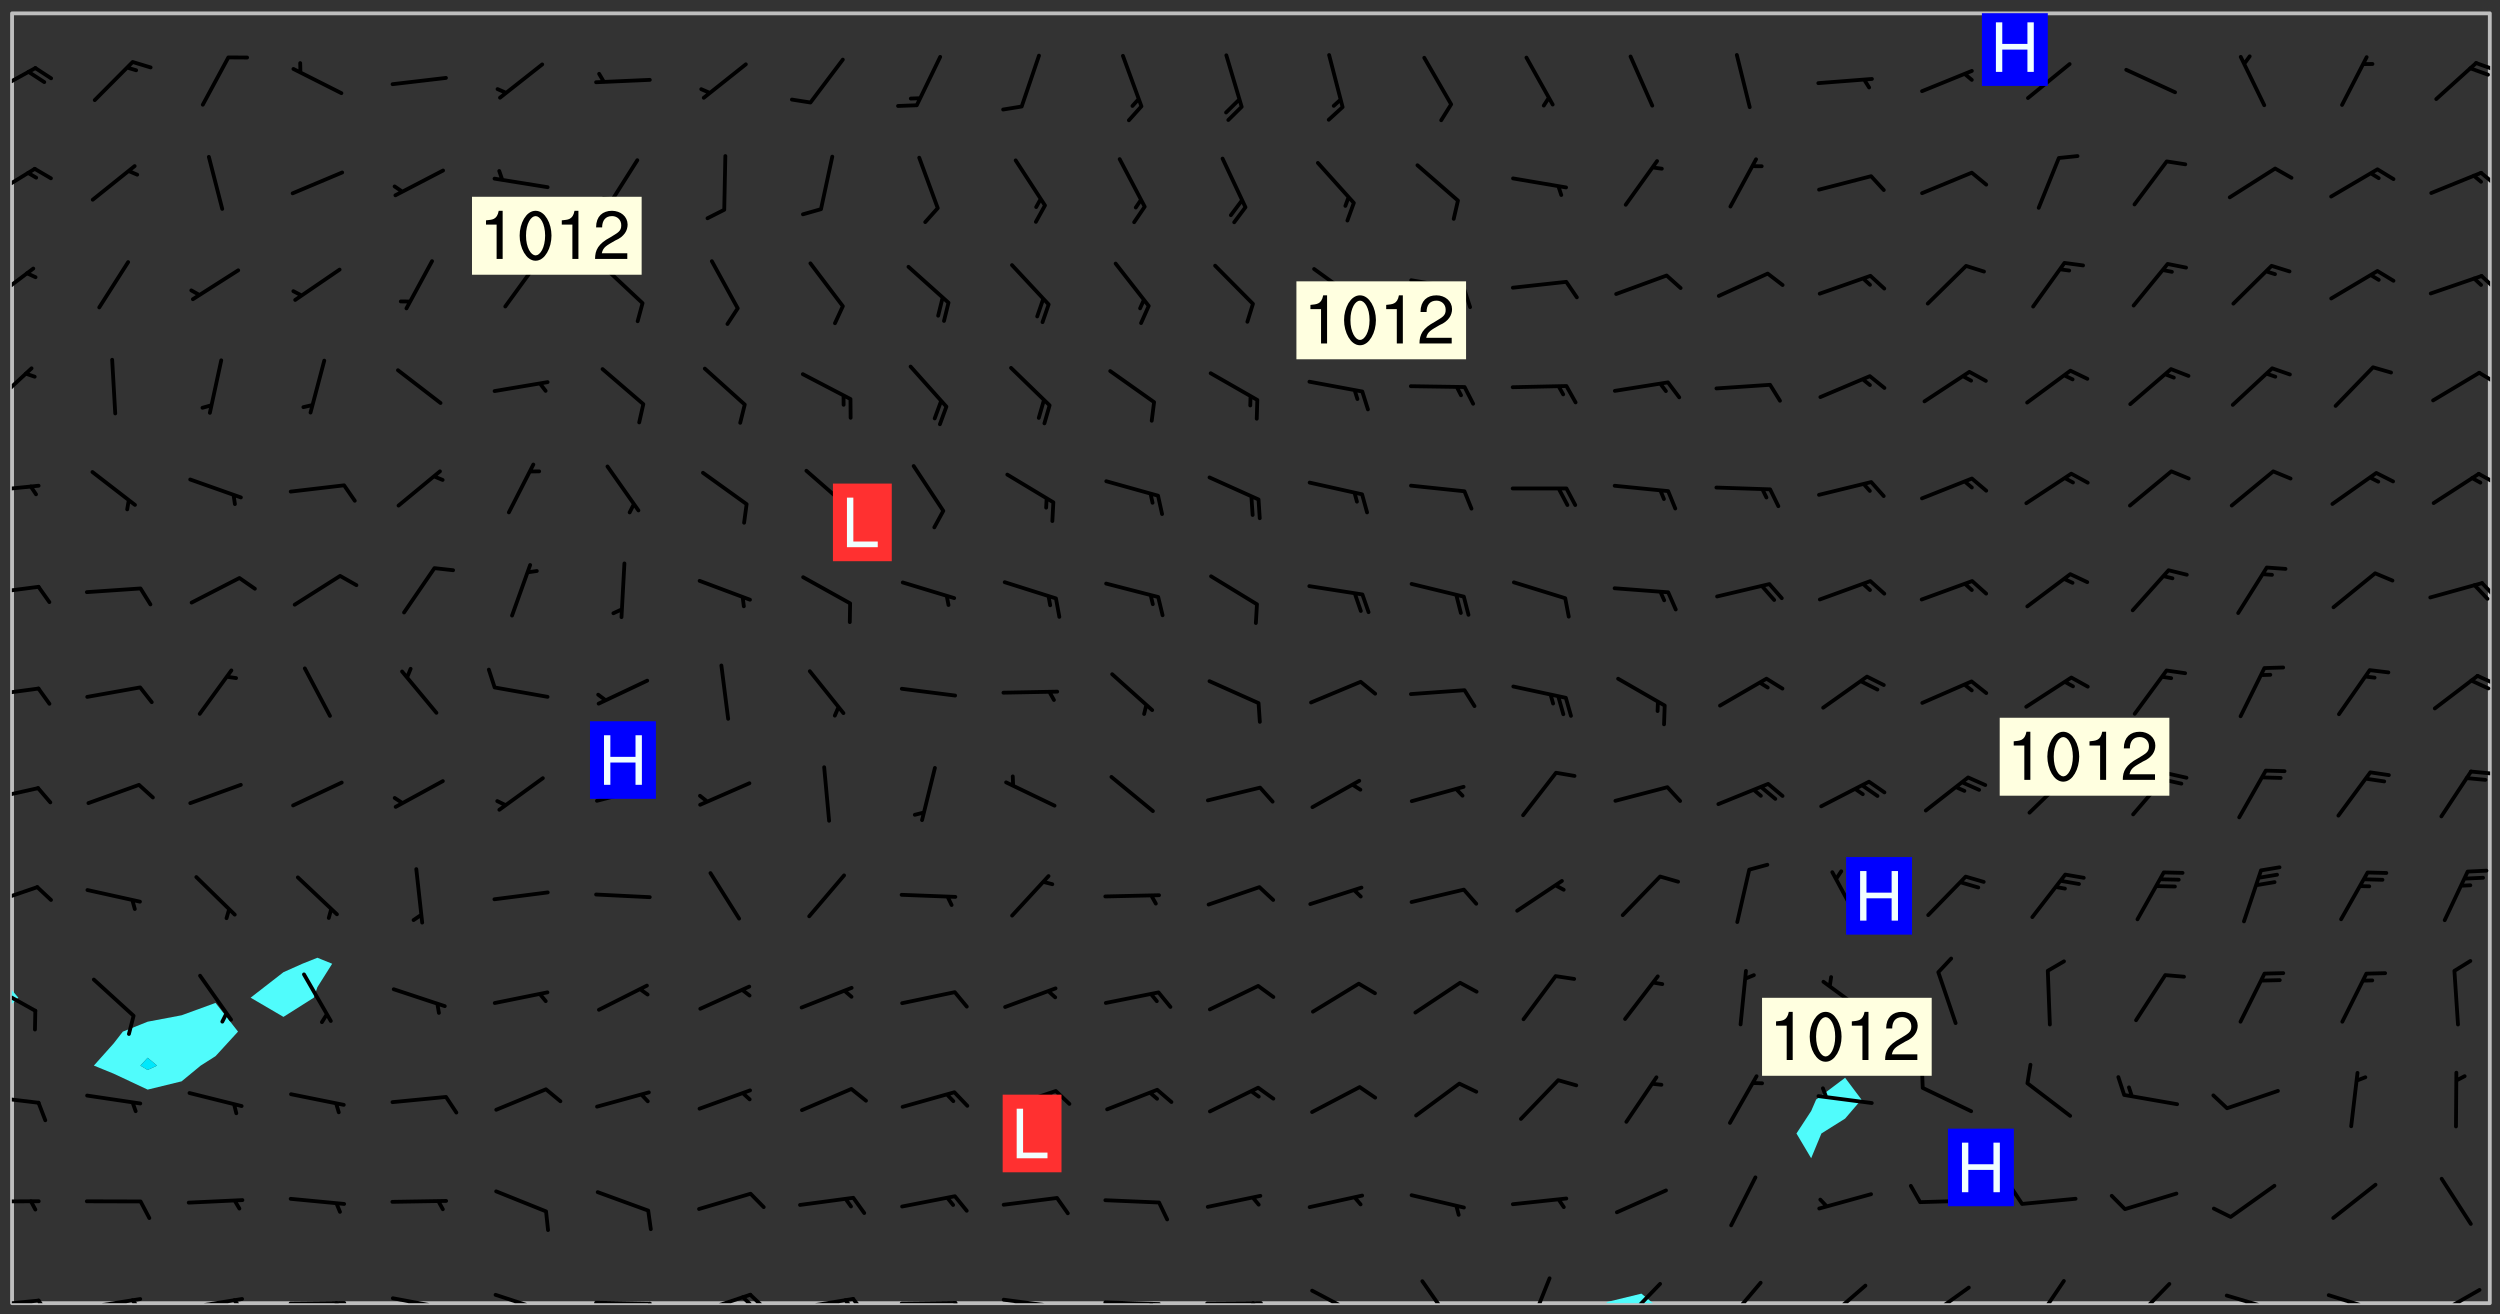 <svg xmlns="http://www.w3.org/2000/svg" role="img" xmlns:xlink="http://www.w3.org/1999/xlink" viewBox="142.45 309.95 326.84 171.84"><rect x="142.45" y="309.95" width="326.84" height="171.84" fill="#333333" stroke="none"/><defs><clipPath id="a"><path d="M144 441h1v39.328h-1zm0 0"/></clipPath><clipPath id="b"><path d="M144 311.672h1V440h-1zm0 0"/></clipPath><clipPath id="c"><path d="M144 311.672h324v168.656H144zm0 0"/></clipPath><clipPath id="d"><path d="M352 479h7v1.328h-7zm0 0"/></clipPath><clipPath id="e"><path d="M467 311.672h1v168.656h-1zm0 0"/></clipPath><clipPath id="f"><path d="M144 479h4v1.328h-4zm0 0"/></clipPath><clipPath id="g"><path d="M147 479h3v1.328h-3zm0 0"/></clipPath><clipPath id="h"><path d="M153 479h9v1.328h-9zm0 0"/></clipPath><clipPath id="i"><path d="M159 479h2v1.328h-2zm0 0"/></clipPath><clipPath id="j"><path d="M166 479h9v1.328h-9zm0 0"/></clipPath><clipPath id="k"><path d="M172 479h3v1.328h-3zm0 0"/></clipPath><clipPath id="l"><path d="M180 480h8v.328h-8zm0 0"/></clipPath><clipPath id="m"><path d="M186 480h2v.328h-2zm0 0"/></clipPath><clipPath id="n"><path d="M193 479h8v1.328h-8zm0 0"/></clipPath><clipPath id="o"><path d="M199 480h2v.328h-2zm0 0"/></clipPath><clipPath id="p"><path d="M206 478h9v2.328h-9zm0 0"/></clipPath><clipPath id="q"><path d="M220 480h8v.328h-8zm0 0"/></clipPath><clipPath id="r"><path d="M227 480h2v.328h-2zm0 0"/></clipPath><clipPath id="s"><path d="M233 478h8v2.328h-8zm0 0"/></clipPath><clipPath id="t"><path d="M240 478h3v2.328h-3zm0 0"/></clipPath><clipPath id="u"><path d="M239 479h2v1.328h-2zm0 0"/></clipPath><clipPath id="v"><path d="M246 479h9v1.328h-9zm0 0"/></clipPath><clipPath id="w"><path d="M253 479h3v1.328h-3zm0 0"/></clipPath><clipPath id="x"><path d="M252 479h2v1.328h-2zm0 0"/></clipPath><clipPath id="y"><path d="M260 480h8v.328h-8zm0 0"/></clipPath><clipPath id="z"><path d="M267 480h2v.328h-2zm0 0"/></clipPath><clipPath id="A"><path d="M273 479h8v1.328h-8zm0 0"/></clipPath><clipPath id="B"><path d="M280 480h2v.328h-2zm0 0"/></clipPath><clipPath id="C"><path d="M286 479h9v1.328h-9zm0 0"/></clipPath><clipPath id="D"><path d="M292 480h2v.328h-2zm0 0"/></clipPath><clipPath id="E"><path d="M300 480h8v.328h-8zm0 0"/></clipPath><clipPath id="F"><path d="M306 480h2v.328h-2zm0 0"/></clipPath><clipPath id="G"><path d="M313 478h8v2.328h-8zm0 0"/></clipPath><clipPath id="H"><path d="M328 477h5v3.328h-5zm0 0"/></clipPath><clipPath id="I"><path d="M342 476h4v4.328h-4zm0 0"/></clipPath><clipPath id="J"><path d="M354 477h6v3.328h-6zm0 0"/></clipPath><clipPath id="K"><path d="M367 477h6v3.328h-6zm0 0"/></clipPath><clipPath id="L"><path d="M380 477h7v3.328h-7zm0 0"/></clipPath><clipPath id="M"><path d="M393 478h8v2.328h-8zm0 0"/></clipPath><clipPath id="N"><path d="M393 480h3v.328h-3zm0 0"/></clipPath><clipPath id="O"><path d="M408 477h5v3.328h-5zm0 0"/></clipPath><clipPath id="P"><path d="M420 477h7v3.328h-7zm0 0"/></clipPath><clipPath id="Q"><path d="M433 479h8v1.328h-8zm0 0"/></clipPath><clipPath id="R"><path d="M446 479h8v1.328h-8zm0 0"/></clipPath><clipPath id="S"><path d="M452 480h2v.328h-2zm0 0"/></clipPath><clipPath id="T"><path d="M460 478h7v2.328h-7zm0 0"/></clipPath><clipPath id="U"><path d="M144 466h4v2h-4zm0 0"/></clipPath><clipPath id="V"><path d="M144 453h4v2h-4zm0 0"/></clipPath><clipPath id="W"><path d="M144 438h4v5h-4zm0 0"/></clipPath><clipPath id="X"><path d="M144 425h4v4h-4zm0 0"/></clipPath><clipPath id="Y"><path d="M144 412h4v3h-4zm0 0"/></clipPath><clipPath id="Z"><path d="M465 410h3v2h-3zm0 0"/></clipPath><clipPath id="aa"><path d="M144 399h4v3h-4zm0 0"/></clipPath><clipPath id="ab"><path d="M466 398h2v2h-2zm0 0"/></clipPath><clipPath id="ac"><path d="M465 398h3v3h-3zm0 0"/></clipPath><clipPath id="ad"><path d="M144 386h4v2h-4zm0 0"/></clipPath><clipPath id="ae"><path d="M466 385h2v4h-2zm0 0"/></clipPath><clipPath id="af"><path d="M144 373h4v2h-4zm0 0"/></clipPath><clipPath id="ag"><path d="M466 371h2v3h-2zm0 0"/></clipPath><clipPath id="ah"><path d="M144 357h3v7h-3zm0 0"/></clipPath><clipPath id="ai"><path d="M466 358h2v3h-2zm0 0"/></clipPath><clipPath id="aj"><path d="M144 344h4v6h-4zm0 0"/></clipPath><clipPath id="ak"><path d="M466 345h2v3h-2zm0 0"/></clipPath><clipPath id="al"><path d="M144 331h4v5h-4zm0 0"/></clipPath><clipPath id="am"><path d="M466 332h2v3h-2zm0 0"/></clipPath><clipPath id="an"><path d="M144 318h4v5h-4zm0 0"/></clipPath><clipPath id="ao"><path d="M465 317h3v3h-3zm0 0"/></clipPath><clipPath id="ap"><path d="M401 311.672h10V322h-10zm0 0"/></clipPath><g id="aq" clip-path="url(#clip1)"><path fill="#fff" fill-opacity="0" fill-rule="evenodd" d="M0 0h1000v1000H0zm0 0"/><path fill="#d3d3d3" fill-opacity="0" fill-rule="evenodd" d="M162.152 355.867l-.234.293.059.234.117.172.176.234.293.348.113.059.117-.172.059-.234.176-.176.465-.176h.699l.234.293.289.816.059.176.176.23.352.234.699.699.172.176.234.348.234.41.289.582.41.465.23.234.234.176.117.23.176.293.172 1.164v.234l.059.289.059.117.117.117.348.41.117.172.176.176.176.234.117.172.172.352.059.234.234.406.234-.059-.176.176-.059.93h-.582l-.234-.113-.348.113-.117.117-.059.293-.059.176-.117.172-.465.293-.059.234-.059.113v.645l.059.172v.41l.059.059v.406l.059.406.117.176.059.059.23.641-.059.293v.699l-.059.582v.234l-.059.23-.055.352v1.922l.055.117h.426l-.367.117-.023.352.891 1.168 1.742.539 1.34.359v.539l.09.809.535.715 1.52.27.891-.086.09 1.164.535.18 1.16-.18 2.055-.984 1.16-.363 1.879-.176 1.695-.18-.18.719-1.516.086-1.25.09-.805.27-1.074.809.27.719.535.898-.18.625-.266.809.266 1.078.625.898.805.18 1.25-.18-.266.723.098.504.055.293v.172l.059.293v.406l.176.117.352.117h.406l.293-.176.113-.117.059-.117.117-.23.059-.176.352-.465.23-.176.176-.059.176.059.059.176.117.988.055.469.059.172.117.234.176.059.816.059h.289l.117.234.059.406.059.352v1.105l.117.293.117.348.289.699.176.352.582.754.352.176.172.059.469.234.641.465.348.234.293.176.293.055.23.062.816.348.293.176.113.172.352.352.117.176.523.641v.289l.059.352v.348l.059.352.059.289.117.059.172.059h.176l.582.234.176.117.176.289.176.234.113.234.293.23.117.117v.41l.059.055.289.234.234.117.059.117.117.172.059.117.23.234.059.176.234.059.117.059-.117.113-.059.117v.117l-.117.293-.117.289v.582l.176.117.117.059.059.117.117.117.113.059.176.348.059.352.059.406v.176l-.059.176-.117.699v.172l.117.176.293.293h.406l.176.117.117.172.117.293v.234h-.527l-.23-.234h-.234l-.176.059-.059.699.059.348.117.176.176.41.117.23.289.469.176.055h.523l.234.059.758.641.059.293v.234l.059.059.23.348v.352l-.117.172v.293l.293.289.293.176.172.059.293.176.293.117.582.406.289.234.293.176.219.16.016.012.23.176.641.523.176.234.117.176.176.176.113.172v.641l.117.176.469.117.582.117.234.059.23.113.293.117.113.059.586.352.289.172.176.062.176.055.176.059.699.352.289.176.234.055.289.176.234.117.641.406.293.117.172.059.234.059.41.059.23.059.234.117.059.172-.41.176.469.059.059.293.113.234.176.055.234.059.176.059.406.117.641.234.117.172.059.234v.176l-.059.117-.059.406.234.234.117.059.348.117.641.23.176.117.289.117.176.176.234.465.582 1.105.176.176.348.176.176.117.352.117 1.047.523.234.059.465.113.293.059.465.176.758.582.234.234.348.465.176.176.289.234.816.699.293.176.289.289.293.176.293.289.695.641.176.176.293.234.289.234.469.289.641.582.348.234.234.293.348.348.352.465.934.992.348.406.117.176.234.059.113.117.645.176.23.113.234.059.293.176.23.117.934.699.406.406.234.176.406.176.234.117.816.348.348.234.234.117.293.289.23.117.758.352.352.172.23.059.293.117.234.059.871.176h.816l.469.23.172.059.875.699.465.117.293.059.176.059.23.059.469.059.348.059.352.059.406.059h.293l.172.059v.23l.176.176h.293l.348.059.352.059.699.117h.641l.465-.234.293-.176.172-.117.41-.172.289-.176.934-.465.469-.293.523-.293.465-.172.465-.176 1.051-.465.289-.117.41-.117.289-.117.527-.176 1.516-.699.582-.348.289-.059.293-.059.348-.117.875-.23.352-.117h.113l.234-.059.875-.234.234-.059h.812l.352-.059.816-.117.172-.059.352-.055.293-.059.23-.059.816-.176.176-.059h.348l.234-.059.465-.117.758-.172.234-.059h.348l.41-.117.289-.059 1.285-.059h.289l.41-.059.23-.059h.176l.875-.117h.406l.41-.117h.348l.352-.113.871-.059h1.75l1.047.289.41.117.289.117.352.117.289.117 1.051.172.289.059h.293l.293.059.172.059.41.059.172.059.117.059h.117l.117.059.352.059h.113l.41.066 1.922.395 1.926.395 1.52.449 1.695.719 2.145.805 1.605-.719 1.43-.805 1.16-1.078 1.25-.449 3.035-.719 1.875-.359 2.145-1.348 2.234-1.254 2.5-1.258 1.695-.449 1.785-.18 1.16-.27.625.539 1.34-.27.715-.988.984-1.344.445-.18.805-.359 1.875-.539 1.785-.449 1.25-.27 1.16-.09 1.699-.09 1.961-.27 1.25-.09h.539l.625-.09h.891l2.145-.18 2.41-.18 2.59-.09 1.695.18 1.609.09 1.43.359 1.16.719 1.875.988 1.16 1.527.266.715.629.09.355.898.535.539.535 1.527 1.074.359h.535l-.805.535.09 1.707.715 2.695.891.805.895.988.715 1.258 1.785.539 1.52-.18.355 1.344 1.609-.805.98-.539.27.27.316-.215.219-.145.801.449.449-.359h.355l.535-.27.539-.719.535-.27.625-.988 1.16.449.84.371 1.395.617 1.695-.18h1.605l1.785.09.18-1.707.535-1.344.805.27.492.848.402.406-.09.539v.359l.715.449.711-.27h1.43l.359.988.445 1.258.715 1.344 1.25.629 1.695.629.715-.18.18-.539.98-.09.449.359.086 1.258-.266.629-.535.18v.539l.715.984.266.539.984.988.801 1.078-.266.359-.09.898-.625 2.332-.355 2.066-.09 1.793-.18.719-.09.539v1.438l-.98 1.883-.359 1.707-.535.898-.805 1.168-.266.539 2.055 1.254.086.359-.355.539-.09-.18v.809l.09 1.438-.445.715-1.074.094-.266.715.535.898.805.719 1.16.809 1.34.27.445.359-.355.449-1.789-.09-1.25-.449-.715-.719-.625-.09-.176 3.59-.188 1.309h89.359V311.703h-55.27v49.082l.762.125 3.289.543 2.023 2.836v2.754l2.352.332 2.348.332h4.051l-1.379 4.16-2.023.707-2.023.703-.543.344-2.594 1.617-.188.117-2.023-2.078-.73-2.742-2.672-2.078-1.375-3.5-.066-.082-1.957-2.672 2.75-1.418v-49.082H294.422v91.414l.117.031.133.012.074.074.105.047.09.059.086.059.09.059.297.297.059.09.031.117.027.117.016.137-.031.117-.059.09-.059.086-.043.105-.047.102-.027.121v.145l.176.27.148.148.074.086.074.074.043.105.062.09.059.086.043.105.059.09.047.102.043.105.059.086.117.18.074.074.062.086.059.09.043.105.059.09.059.086.062.09.059.09.043.102.117.18.074.074.059.086.074.074.09.059.105.047h.148l.133-.016.133.016.102-.047.074-.074.047-.102-.016-.133v-.148l-.047-.105-.027-.117-.047-.102-.027-.121-.043-.102-.062-.09-.043-.102-.043-.105-.031-.117-.016-.133-.012-.137.086-.059.059-.086.121-.031.043.105.016.133v.117l.059.102.059.09.09.059.148.148.059.09.043.105-.012.102.086.059.105.047.086.059.09.059.074.074-.117.027-.105.047-.086.059-.074.074-.059.09-.062.086-.027.121-.047.102-.043.105-.031.117-.012.133-.016.133v.148l.027.117.047.105.043.102.059.09.074.074.09.059.074.074.09.059.059.09.043.105.047.102.117.031.133.016h.148l.117-.031.105.043.043.105.047.102.027.121L299.5 410l.027.117.031.121.027.117.105.043.102.047.133-.016.148.148.062.086.074.074.07.074.09.062.105.043.102.043.117.031.137.016.117-.031.074-.074.027-.117-.012-.133-.031-.121-.027-.117.043-.105h.117l.09.062.117.027h.148l.133.016h.148l.133.016.133-.016h.148l.133-.016.133-.012.137.012.117-.027.133-.016.191-.059-.059.176-.016.133-.027.121-.016.133-.059.086-.133.016-.105.047-.105.043-.117.031-.117.027-.266.031h-.148l-.133.016-.074.074.059.086.148.148.117.18.074.07.09.062.09.059.086.059.09.059.102.043.105.062.105.043.086.059.105.047.102.043.18.117.059.09-.043.102-.047.105.016.133.223.223.059.09.043.102.031.121.043.102.016.133.031.117.012.137.031.117.148.148.102.043.105.043.117.031.133.016.137.016h.117l.117-.031.09-.059.043-.105.047-.102.043-.105.031-.117.012-.133v-.148l-.012-.133-.016-.133-.031-.117-.043-.105-.047-.105-.043-.102-.043-.105-.016-.133.016-.133.027-.117.031-.117.027-.121.047-.102.09-.059.086-.062.074-.074.09-.059.223-.223.059-.086.074-.074.117-.18.059-.086v-.148l-.074-.074-.102-.047-.105-.043-.102-.043-.059-.09-.047-.105-.027-.117.09-.059.117-.031.102-.043.18-.117.148-.148.012-.133-.012-.105-.09-.059-.133.016h-.148l-.133.016-.133-.016-.121-.031-.086-.059-.074-.074-.059-.09-.062-.086-.117-.18-.059-.086.031-.121.086-.059.121-.031.059-.086v-.121l-.031-.117-.059-.09-.059-.086-.047-.105-.027-.117-.016-.133.059-.09.074-.074.09-.059.117-.18.074-.074.059-.086.148-.148.121-.031.133-.016.133.016.074.074.043.105.016.133-.031.117-.117.031-.133.012-.148.148-.043.105-.047.102-.027.121-.031.117v.148l.031.117.043.105.059.09.074.07.074.074.117.031.121.027.117-.027.133-.016h.117l.09.059.074.074.047.105.059.086.102.047.133.016.105.043.086.059-.012.105-.074.074-.18.117-.059.09-.09.059-.07.074-.074.074-.062.09-.027.117-.016.133.016.133-.016.133v.148l.016.133.027.117.031.121.074.074.09.059.086.059.09.059.117.031v.086l-.102.047-.09.059-.266.031-.117.027h-.148l-.105.043-.102.047-.059.09-.062.234-.012.133-.031.121-.016.133v.293l-.012.133.012.137.016.133.133.016.133.012.121.031.086.059.074.074.047.105.043.102.016.133v.445l-.016.133v.445l.031.266.027.117.016.133.031.117.086.211.031.266v.148l-.031.117-.027.117-.031.121-.027.117-.031.117-.031.121-.012.133-.016.133.09.059.117-.031.102.016.047.105-.031.266v.441l-.043.105-.047.105-.043.102-.043.105-.059.086-.031.121-.043.117-.031.117-.016.133.016.133.059.09.105.047.086.059.059.086-.012.137-.031.117-.043.102v.445l-.016.133v.148l-.031.117-.043.105-.027.117-.047.105-.043.102-.031.121-.027.117-.031.133-.031.117-.027.117-.043.105-.031.117-.031.121-.012.133-.016.133v.297l.027.117v.148l.047.398.027.117.059.09.121.031h.148l.133-.016.059.09v.117l-.059.09-.09.059-.102.043-.105.047-.09.059-.086.059-.137.016-.117-.031-.133-.016-.102.047-.062.086-.012.137-.016.133-.031.117-.027.117-.016.133-.031.121v.297l.016.133.031.117v.148l.012.133v.148l-.027.117-.047.102-.027.121-.031.117-.059.09-.074.074-.102.043-.105.047-.117.027-.121.031-.102-.047.059-.086.105-.047.027-.117.031-.117.027-.121.031-.117v-.148l.016-.133-.031-.117-.043-.105-.105.016-.074.074-.102.043-.09.062-.074.074-.043.102-.016.133-.031.117L304.25 426l-.031.117-.027.117-.031.121-.027.117-.031.117-.043.105-.09.059h-.09l-.117-.031-.031-.086.016-.137-.031-.117v-.148l-.012-.133v-.148l-.062-.234-.027-.121-.043-.102-.047-.105-.059-.086-.059-.09-.043-.105-.062-.086-.148-.148-.07-.074-.105-.047-.105-.043-.102-.043-.297-.297-.09-.074-.086-.059-.105-.043-.09-.062-.086-.059-.105-.043-.09-.059-.086-.062-.074-.07-.105-.047-.086-.059-.105-.043-.09-.062-.102-.043-.105-.043-.086-.059-.105-.047-.105-.043-.102-.047-.09-.059-.102-.043-.105-.043-.09-.062-.117-.027-.133-.016-.133.016H299.75l-.133.016-.117-.031-.09-.059-.074-.074-.09-.059-.102-.047h-.148l-.121-.027-.102-.043-.074-.074-.117-.18-.09-.059-.102-.043-.09-.062-.105-.043-.09-.059-.086-.059-.105-.047-.059-.086-.059-.09-.043-.105-.047-.102-.074-.074-.086-.059-.074-.074-.09-.059-.223-.223-.043-.105-.031-.266.105-.043h.145l.105.043.074.074.09.059.086.059.105.047.09.059.148.148.07.074.148.148.062.086.074.074.086.059.074.074.09.062.09.059.086.059.27.176.102.047.105.043.102.043.047-.074.059-.086.074-.074.07-.074.105.043.074.074.059.09.043.102.047.105.043.105.121.027.117-.027.074-.09.043-.105.059-.09.074-.074.105-.043.117-.027.133.012.09.059.148.148.059.09.043.105.047.102.043.105.043.102.105.047.105.043.133.016.086-.059.059-.09.074-.074.105-.043.117.027.105.047.102.043.105.043.102.047.18.117v.117l-.016.133.016.133.016.137.059.086.102.047.121.027.117.031h.148l.117-.031.059-.09.18-.117.059-.09.074-.074.059-.086.117-.18.18-.117.117.031.09.059.043.074-.016.133v.117l.09.059h.148l.133-.016.133-.012.266-.031.105-.043.117-.031.121-.027.074-.074.07-.074.062-.09-.016-.105-.047-.102-.102-.043-.105-.016-.117.027-.266.031h-.148l-.074-.074-.09-.059-.117-.031-.117-.027-.133-.016h-.148l-.133.016h-.297l-.105-.047-.148-.148-.043-.102-.059-.09.223-.223.086-.059.105-.043.117-.031.133-.016.133.016.137.016.102.043.133-.012.09-.062.102-.043.062-.09-.047-.102-.09-.059-.117-.031-.102-.043-.059-.09-.062-.09v-.117l.016-.133.105-.047.074-.07v-.121l-.09-.059-.031-.117.09-.059.074-.074.043-.105.059-.09.047-.102.016-.133v-.148l-.047-.105-.043-.102-.09-.059-.133-.016-.102-.043-.137-.016-.117-.031h-.445l-.133-.016-.133-.012-.133-.016-.117-.031h-.148l-.133-.016-.133-.012-.266-.031-.121-.043-.086-.059-.074-.074v-.148l.012-.133.105-.047.102-.043.133-.016h.152l.133-.016h.293l.121.031.102.043.09.059.234.062.121-.047.09-.059.102-.043.133-.016.105.043.102.047.133.012.121-.027h.145l.121-.031.117-.027.105-.047.074-.074.086-.059.148-.148.059-.086.047-.105.027-.117.016-.105-.102-.043-.09-.059-.117-.031-.105-.043-.09-.062-.074-.086-.074-.074-.102-.043-.105-.047-.102-.043-.059-.09-.047-.102-.086-.211-.062-.086-.059-.09-.074-.074-.086-.059h-.27l-.117.031-.09.059-.102.043-.133.016-.105-.016-.027-.117-.062-.09-.117-.031-.102-.043-.148-.148-.031-.117-.016-.105.074-.074.18-.117.117-.027.117-.031.137.016.102.043.105.043.102.047.105.043.117.031.133.016.117.027.133.016.105-.016.09-.059-.074-.074-.105-.043-.074-.074-.074-.09-.148-.148-.086-.059-.09-.059-.074-.074-.09-.059-.102-.047-.121-.027-.102-.047-.105-.043-.117-.031-.102-.043-.121-.031h-.148l-.117.031-.105.043-.086.062-.18.117-.086.059-.09.059-.105.047-.086.059-.105.043-.102.043-.105.047-.074.074-.059.09-.059.086-.047.105-.059.086-.074.074-.133-.012-.117-.031h-.117l-.074.074-.09.059-.074.074-.09.059-.086.059-.105.047-.102.043-.137.016-.102-.043-.148-.148-.105-.047h-.086l-.105.047-.102.043-.121.031-.117-.031-.074-.074v-.117l.031-.121.074-.07.059-.09.074-.074.117-.031.105-.043h.293l.133-.016.137-.016.102-.043.09-.059.102-.047.09-.059.133-.012.09.059.133.012.09-.059.086-.059.105-.043.09-.059.086-.062.09-.059.148-.148.059-.086.059-.09.105-.043.133-.016.117.027.121.031.059-.059.059-.09.031-.266.027-.117.105.012.133.016.102-.043.09-.059.059-.09.074-.074.059-.09.047-.102.012-.133-.012-.133-.047-.105-.148-.148-.059-.09-.059-.086-.043-.105v-.445l.016-.133v-.148l.012-.133-.059-.059-.09.059-.102-.043-.18-.117-.086-.059-.062-.09-.059-.09-.074-.074-.086-.059-.121.031-.102.012-.105.047-.086.059-.105.043-.148.148-.09.059-.086.059-.09.062-.105.043-.133.016v-.121l.105-.043.117-.031.074-.07.043-.105v-.148l-.027-.117-.148-.148-.133-.016h-.148l-.117.031-.105.043-.102.043-.09.062-.117.027-.074-.074.012-.133-.043-.102-.043-.105-.09-.059-.117.027-.121.031-.117.031-.102.043-.121.031-.102.043-.105.043-.09.059-.102.016v-.117l.016-.133-.059-.09-.074.043-.148.148-.059.09-.074.074-.047.105-.043.102-.074.074-.059.09-.074.074-.059.086-.074.074-.09.062-.074.07-.074.074-.102.016-.133.016-.105-.043v-.121l.148-.148.043-.102.059-.09.047-.102.043-.105.059-.09.031-.117.043-.102.031-.121.027-.117.047-.105.043-.102.043-.105.074-.07.09-.062.09-.059.102-.043h.297l.266-.031.105-.043-.074-.074-.117-.031-.105-.043-.09-.059-.102-.047-.09-.059-.102-.043-.105-.043-.09-.062-.086-.059-.105-.043-.102-.043-.121-.031-.117-.031-.102-.043L297.5 410.25l-.102-.043-.09-.059-.043-.105-.016-.133.102-.043.133-.016.137.016.133-.016.102-.043.059-.09.016-.105-.09-.059-.074-.074-.102-.043-.09-.059-.148-.148-.043-.105-.016-.133v-.293l-.059-.09-.09-.059-.074-.074-.043-.105-.031-.117-.059-.09-.074-.074-.117-.027-.074-.074-.09-.059-.09-.062-.086-.059-.074-.074-.059-.086-.047-.105-.086-.059-.148-.148-.195-.059-.133.016-.102.043-.074.074-.047.102-.043.105-.059.09-.059.086-.297.297-.09.059h-.086l-.062-.086-.043-.105.031-.117.059-.09.027-.117-.012-.133-.09-.062-.105.047-.117.027-.117.031-.27.176-.102.047-.117.027-.105.047-.09.059-.102.043-.059-.086-.047-.105.016-.133.047-.105.07-.074.074-.07.059-.09v-.148l-.043-.105h-.238l-.102.047-.031.117-.027.117-.031.121-.074.043-.133.016-.074-.047-.043-.102-.043-.105-.047-.102-.043-.105-.121.031-.102.043-.133.016-.117.031-.105.043-.09.059-.102.047-.121.027-.133.016-.102-.043-.059-.09-.047-.105-.043-.102-.043-.105v-.117l.059-.09.086-.059.18-.117.102-.047.105-.043.105-.059.102-.043.09-.062.102-.043.105-.059.102-.047.09-.059.105-.043.102-.043.09-.062.102-.043.137-.016.117.031.102.043.121.031.102.043.105.047.102.043.105.043.102.047.105.043.102.043.105.047.086.059.105.043.117.031.105.043.102.047.09.059.105.043.102.043.105.047.117.027.102.047.121.027h.148l.086-.059.016-.102.059-.09-.027-.117-.074-.074-.117-.18-.074-.074-.09-.074-.18-.117-.086-.059-.105-.043-.102-.047-.27-.176-.059-.09-.074-.074-.059-.09-.043-.102-.031-.117-.016-.137v-.562l-.012-.133-.016-.133-.031-.117-.016-.133-.012-.133-.031-.121-.223-.223-.059-.086-.016-.105.031-.117.133-.016v-91.414H172.992v1.453l-.059.234-.352 1.051-.172.523-.117.348-.176.41-.117.172-.234.293-.23.059h-.352l-.117.059-.23.406v.293l.117.176.23.23.117.234.641.758.293.465.176.234.23.352.234.348.641.816.176.465.172.41.117.695.176.469.117 1.398.059.465v.875l.117 1.047v4.781l-.059.465-.352 1.281-.176.523-.113.41-.352.93L172.934 336l-.234.582-.117.176-.172.348-.176.406-.352.816-.059.293-.113.293-.117.289-.059.176-.117.875-.059.406-.059.117-.059.176-.059.172-.23.527-.117.172v.234l-.117.234-.059.172-.176.586v.289l-.059.176v.293l-.059.113-.059.527v.172l-.055.234v2.621l-.176.816-.117.176-.176.234-.117.172-.113.234-.586.934-.23.289-.293.465-.176.234-.289.352-.352.699-.113.23-.176.41-.176.23-.406.527-.816.699-.293.172-.289.234-.176.117-.176.176-.523.406-.527.176-.172.176-.234.055-.641.176h-.758m12.211 31.023l-1.074.449.359.895 1.25-.715.445-.539-.98-.09"/><path fill="#d3d3d3" fill-opacity="0" fill-rule="evenodd" d="M201.508 416.598h-.895l.449.629.98.359.805-.09.445-.988-.176.09-.715-.355-.895.355m154.621 59.07l-.059-.523v-.293l.113-.293.059-.23.469-.469h.113l.117-.113.117-.059h.176l.234-.059h.348l.234.059.117.059.23.172.059.176.117.582v.293l-.117.176-.172.289-.176.176-.527.523-.23.234-.117.059h-.176l-.117-.059-.406-.293-.176-.117-.117-.059-.059-.113-.055-.117m6.641-10.957l-.059-.172v-1.109l.059-.172.176-.059.172-.059h.176l.234-.059.117.059.059.699-.059.172-.117.176-.117.059-.234.523-.113.059h-.234l-.059-.117m9.613-14.391l-.117-.176v-.699l.293-.875.117-.172.176-.352.113-.23.117-.293.352-.758.117-.23.172-.234h.176l.117-.059h.641l.117.059.234.234.172.113.352.293.117.117.113.176v.113l.117.059.117.117v.699l-.059.176v.23l-.059.176-.348 1.051-.117.23-.117.234-.117.059-.23.234-.641.289h-.875l-.41-.117-.641-.465"/><path fill="none" stroke="#bebebe" stroke-linecap="round" stroke-linejoin="round" stroke-miterlimit="10" stroke-width=".5" d="M467.957 311.695H144.027v168.625h323.93v-168.625"/><g clip-path="url(#a)"><path fill="#fff" fill-opacity="0" fill-rule="evenodd" d="M144 475.891v4.438h.004H144v-39.129 34.691"/></g><g clip-path="url(#b)"><path fill="#fff" fill-opacity="0" fill-rule="evenodd" d="M144 435.945v3.453-127.727h.004H144V435.945"/></g><path fill="#50fcfc" fill-rule="evenodd" d="M144 439.398v1.801l.004-.004v-1.793l-.004-.004"/><g clip-path="url(#c)"><path fill="#fff" fill-opacity="0" fill-rule="evenodd" d="M144.004 480.328V441.195l.84-.812-.84-.98V311.672h26.625V441.066l-4.438 1.617-4.438.84-3.246 1.297-1.191 1.535-2.594 2.906 2.594 1.059 4.438 2.082 4.438-1.082 2.496-2.059 1.941-1.234 2.938-3.207-2.938-3.754V311.672h13.316v123.488l-1.965.785-2.473 1.105-4.293 3.332 4.293 2.512 3.969-2.512.469-1.375 1.93-3.062-1.93-.785V311.672h199.727v139.18l-3.785 2.848-.652 1.5-1.922 2.938 1.922 3.238 1.34-3.238 3.098-1.945 2.137-2.492-2.137-2.848V311.672h84.324v168.656H358.555l-1.512-1.254-4.441 1.078-.176.176H144.004"/></g><path fill="#50fcfc" fill-rule="evenodd" d="M144.844 440.383l-.84.812v-1.793l.84.98m12.473 9.938l-2.594-1.059 2.594-2.906 1.191-1.535 3.246-1.297v4.711l-.949 1.027.949.574 1.227-.574-1.227-1.027v-4.711l4.438-.84 4.438-1.617 2.938 3.754-2.938 3.207-1.941 1.234-2.496 2.059-4.438 1.082-4.438-2.082"/><path fill="#00e8fc" fill-rule="evenodd" d="M161.754 449.836l-.949-.574.949-1.027 1.227 1.027-1.227.574"/><path fill="#50fcfc" fill-rule="evenodd" d="M179.508 442.895l-4.293-2.512 4.293-3.332 2.473-1.105 1.965-.785 1.93.785-1.93 3.062-.469 1.375-3.969 2.512"/><g clip-path="url(#d)"><path fill="#50fcfc" fill-rule="evenodd" d="M352.426 480.328l.176-.176 4.441-1.078 1.512 1.254h-6.129"/></g><path fill="#50fcfc" fill-rule="evenodd" d="M379.234 461.375l-1.922-3.238 1.922-2.938.652-1.5 3.785-2.848 2.137 2.848-2.137 2.492-3.098 1.945-1.34 3.238"/><g clip-path="url(#e)"><path fill="#fff" fill-opacity="0" fill-rule="evenodd" d="M467.996 480.328H468V311.672h-.004H468v168.656h-.004"/></g><g clip-path="url(#f)"><path fill="none" stroke="#000" stroke-linecap="round" stroke-linejoin="round" stroke-miterlimit="10" stroke-width=".5" d="M147.496 479.984l-6.992.691"/></g><g clip-path="url(#g)"><path fill="none" stroke="#000" stroke-linecap="round" stroke-linejoin="round" stroke-miterlimit="10" stroke-width=".5" d="M147.496 479.984l1.359 2.043"/></g><g clip-path="url(#h)"><path fill="none" stroke="#000" stroke-linecap="round" stroke-linejoin="round" stroke-miterlimit="10" stroke-width=".5" d="M160.785 479.781l-6.941 1.098"/></g><g clip-path="url(#i)"><path fill="none" stroke="#000" stroke-linecap="round" stroke-linejoin="round" stroke-miterlimit="10" stroke-width=".5" d="M159.777 479.938l.738.98"/></g><g clip-path="url(#j)"><path fill="none" stroke="#000" stroke-linecap="round" stroke-linejoin="round" stroke-miterlimit="10" stroke-width=".5" d="M174.098 479.773l-6.938 1.113"/></g><g clip-path="url(#k)"><path fill="none" stroke="#000" stroke-linecap="round" stroke-linejoin="round" stroke-miterlimit="10" stroke-width=".5" d="M173.09 479.934l.738.98"/></g><g clip-path="url(#l)"><path fill="none" stroke="#000" stroke-linecap="round" stroke-linejoin="round" stroke-miterlimit="10" stroke-width=".5" d="M187.457 480.293l-7.023.074"/></g><g clip-path="url(#m)"><path fill="none" stroke="#000" stroke-linecap="round" stroke-linejoin="round" stroke-miterlimit="10" stroke-width=".5" d="M186.438 480.305l.586 1.074"/></g><g clip-path="url(#n)"><path fill="none" stroke="#000" stroke-linecap="round" stroke-linejoin="round" stroke-miterlimit="10" stroke-width=".5" d="M200.715 480.98l-6.906-1.301"/></g><g clip-path="url(#o)"><path fill="none" stroke="#000" stroke-linecap="round" stroke-linejoin="round" stroke-miterlimit="10" stroke-width=".5" d="M199.707 480.789l.367 1.172"/></g><g clip-path="url(#p)"><path fill="none" stroke="#000" stroke-linecap="round" stroke-linejoin="round" stroke-miterlimit="10" stroke-width=".5" d="M213.914 481.426l-6.676-2.195"/></g><g clip-path="url(#q)"><path fill="none" stroke="#000" stroke-linecap="round" stroke-linejoin="round" stroke-miterlimit="10" stroke-width=".5" d="M227.402 480.391l-7.023-.125"/></g><g clip-path="url(#r)"><path fill="none" stroke="#000" stroke-linecap="round" stroke-linejoin="round" stroke-miterlimit="10" stroke-width=".5" d="M227.402 480.391l1.113 2.188"/></g><g clip-path="url(#s)"><path fill="none" stroke="#000" stroke-linecap="round" stroke-linejoin="round" stroke-miterlimit="10" stroke-width=".5" d="M240.539 479.219l-6.668 2.219"/></g><g clip-path="url(#t)"><path fill="none" stroke="#000" stroke-linecap="round" stroke-linejoin="round" stroke-miterlimit="10" stroke-width=".5" d="M240.539 479.219l1.777 1.691"/></g><g clip-path="url(#u)"><path fill="none" stroke="#000" stroke-linecap="round" stroke-linejoin="round" stroke-miterlimit="10" stroke-width=".5" d="M239.57 479.543l.887.844"/></g><g clip-path="url(#v)"><path fill="none" stroke="#000" stroke-linecap="round" stroke-linejoin="round" stroke-miterlimit="10" stroke-width=".5" d="M253.988 479.766l-6.934 1.129"/></g><g clip-path="url(#w)"><path fill="none" stroke="#000" stroke-linecap="round" stroke-linejoin="round" stroke-miterlimit="10" stroke-width=".5" d="M253.988 479.766l1.484 1.949"/></g><g clip-path="url(#x)"><path fill="none" stroke="#000" stroke-linecap="round" stroke-linejoin="round" stroke-miterlimit="10" stroke-width=".5" d="M252.98 479.93l.742.977"/></g><g clip-path="url(#y)"><path fill="none" stroke="#000" stroke-linecap="round" stroke-linejoin="round" stroke-miterlimit="10" stroke-width=".5" d="M267.348 480.289l-7.023.082"/></g><g clip-path="url(#z)"><path fill="none" stroke="#000" stroke-linecap="round" stroke-linejoin="round" stroke-miterlimit="10" stroke-width=".5" d="M267.348 480.289l1.18 2.152"/></g><g clip-path="url(#A)"><path fill="none" stroke="#000" stroke-linecap="round" stroke-linejoin="round" stroke-miterlimit="10" stroke-width=".5" d="M280.633 480.793l-6.965-.926"/></g><g clip-path="url(#B)"><path fill="none" stroke="#000" stroke-linecap="round" stroke-linejoin="round" stroke-miterlimit="10" stroke-width=".5" d="M280.633 480.793l.855 2.297"/></g><g clip-path="url(#C)"><path fill="none" stroke="#000" stroke-linecap="round" stroke-linejoin="round" stroke-miterlimit="10" stroke-width=".5" d="M293.977 480.438l-7.023-.219"/></g><g clip-path="url(#D)"><path fill="none" stroke="#000" stroke-linecap="round" stroke-linejoin="round" stroke-miterlimit="10" stroke-width=".5" d="M292.957 480.406l.539 1.102"/></g><g clip-path="url(#E)"><path fill="none" stroke="#000" stroke-linecap="round" stroke-linejoin="round" stroke-miterlimit="10" stroke-width=".5" d="M307.293 480.305l-7.027.047"/></g><g clip-path="url(#F)"><path fill="none" stroke="#000" stroke-linecap="round" stroke-linejoin="round" stroke-miterlimit="10" stroke-width=".5" d="M306.273 480.312l.582 1.078"/></g><g clip-path="url(#G)"><path fill="none" stroke="#000" stroke-linecap="round" stroke-linejoin="round" stroke-miterlimit="10" stroke-width=".5" d="M320.203 481.973l-6.211-3.289"/></g><g clip-path="url(#H)"><path fill="none" stroke="#000" stroke-linecap="round" stroke-linejoin="round" stroke-miterlimit="10" stroke-width=".5" d="M332.426 483.207l-4.027-5.758"/></g><g clip-path="url(#I)"><path fill="none" stroke="#000" stroke-linecap="round" stroke-linejoin="round" stroke-miterlimit="10" stroke-width=".5" d="M342.418 483.59l2.617-6.523"/></g><g clip-path="url(#J)"><path fill="none" stroke="#000" stroke-linecap="round" stroke-linejoin="round" stroke-miterlimit="10" stroke-width=".5" d="M354.602 482.859l4.879-5.059"/></g><g clip-path="url(#K)"><path fill="none" stroke="#000" stroke-linecap="round" stroke-linejoin="round" stroke-miterlimit="10" stroke-width=".5" d="M368.082 483.008l4.547-5.359"/></g><g clip-path="url(#L)"><path fill="none" stroke="#000" stroke-linecap="round" stroke-linejoin="round" stroke-miterlimit="10" stroke-width=".5" d="M381.016 482.629l5.309-4.602"/></g><g clip-path="url(#M)"><path fill="none" stroke="#000" stroke-linecap="round" stroke-linejoin="round" stroke-miterlimit="10" stroke-width=".5" d="M394.129 482.371l5.715-4.086"/></g><g clip-path="url(#N)"><path fill="none" stroke="#000" stroke-linecap="round" stroke-linejoin="round" stroke-miterlimit="10" stroke-width=".5" d="M394.961 481.777l-1.102-.547"/></g><g clip-path="url(#O)"><path fill="none" stroke="#000" stroke-linecap="round" stroke-linejoin="round" stroke-miterlimit="10" stroke-width=".5" d="M408.332 483.238l3.941-5.82"/></g><g clip-path="url(#P)"><path fill="none" stroke="#000" stroke-linecap="round" stroke-linejoin="round" stroke-miterlimit="10" stroke-width=".5" d="M421.168 482.852l4.895-5.043"/></g><g clip-path="url(#Q)"><path fill="none" stroke="#000" stroke-linecap="round" stroke-linejoin="round" stroke-miterlimit="10" stroke-width=".5" d="M440.297 481.332l-6.73-2.008"/></g><g clip-path="url(#R)"><path fill="none" stroke="#000" stroke-linecap="round" stroke-linejoin="round" stroke-miterlimit="10" stroke-width=".5" d="M453.598 481.383l-6.703-2.109"/></g><g clip-path="url(#S)"><path fill="none" stroke="#000" stroke-linecap="round" stroke-linejoin="round" stroke-miterlimit="10" stroke-width=".5" d="M452.621 481.078l.227 1.203"/></g><g clip-path="url(#T)"><path fill="none" stroke="#000" stroke-linecap="round" stroke-linejoin="round" stroke-miterlimit="10" stroke-width=".5" d="M460.508 482.066l6.105-3.477"/></g><g clip-path="url(#U)"><path fill="none" stroke="#000" stroke-linecap="round" stroke-linejoin="round" stroke-miterlimit="10" stroke-width=".5" d="M147.512 466.996l-7.023.035"/></g><path fill="none" stroke="#000" stroke-linecap="round" stroke-linejoin="round" stroke-miterlimit="10" stroke-width=".5" d="M146.492 467l.582 1.082m13.754-1.059l-7.027-.02m7.027.02l1.145 2.172m12.168-2.348l-7.02.332m5.996-.285l.629 1.059m13.695-.605l-6.992-.668m5.977.57l.469 1.133m13.879-1.43l-7.027.121m6.004-.102l.594 1.07m13.492.281l-6.52-2.621m6.52 2.621l.262 2.441m13.094-2.547l-6.602-2.41m6.602 2.41l.34 2.43m13.043-4.633l-6.738 1.996m6.738-1.996l1.719 1.75m11.711-1.219l-6.965.934m6.965-.934l1.43 1.992m-2.445-1.859l.715 1m13.582-1.34l-6.898 1.348m6.898-1.348l1.547 1.902m-2.551-1.707l.773.953m13.582-.918l-6.973.887m6.973-.887l1.414 2.004m11.926-1.41l-7.02-.301m7.02.301l1.059 2.211m12.184-3.082l-6.875 1.441m5.875-1.23l.785.941m13.523-1.188l-6.863 1.512m5.863-1.293l.797.934m13.508.41l-6.84-1.613m5.844 1.379l.312 1.188m14.07-2.133l-6.988.746m5.973-.637l.688 1.016m13.359-2.18l-6.418 2.855m14.938 1.707l3.172-6.27m8.344 4.07l6.773-1.871m-5.789 1.598l-.844-.891m13.047.332l7.027-.207m-7.027.207l-1.215-2.129m14.547 2.363l6.992-.676m-6.992.676l-1.355-2.047m14.805 2.727l6.727-2.035m-6.727 2.035l-1.73-1.742m15.547 2.762l5.723-4.074m-5.723 4.074l-2.195-1.094m15.609 1.23l5.523-4.348m12.461 5.125l-3.812-5.902"/><g clip-path="url(#V)"><path fill="none" stroke="#000" stroke-linecap="round" stroke-linejoin="round" stroke-miterlimit="10" stroke-width=".5" d="M147.488 454.121l-6.977-.844"/></g><path fill="none" stroke="#000" stroke-linecap="round" stroke-linejoin="round" stroke-miterlimit="10" stroke-width=".5" d="M147.488 454.121l.883 2.289m12.418-2.195l-6.949-1.035m5.938.887l.41 1.156m13.852-.672l-6.816-1.703m5.824 1.453l.297 1.191m14.047-1.098L180.5 453.004m5.887 1.188l.352 1.176m14.02-2.008l-6.996.68m6.996-.68l1.355 2.043m11.711-3.043l-6.496 2.676m6.496-2.676l1.891 1.566m11.562-1.16l-6.773 1.863m5.789-1.59l.844.891m13.371-1.426l-6.605 2.391m5.645-2.043l.91.824m13.293-1.359l-6.457 2.766m6.457-2.766l1.914 1.535m11.555-1.105l-6.766 1.906m6.766-1.906l1.695 1.773m-2.68-1.496l.848.887m13.398-1.328l-6.66 2.23m6.66-2.23l1.781 1.688m-2.75-1.363l.891.844m13.336-1.328l-6.547 2.555m6.547-2.555l1.859 1.598m-2.812-1.227l.934.801m13.215-1.445l-6.305 3.102m6.305-3.102l1.988 1.434m-2.906-.984l.996.719m13.195-1.25l-6.223 3.266m6.223-3.266l2.027 1.383m11.004-1.836l-5.656 4.168m5.656-4.168l2.215 1.062m10.711-1.508l-4.875 5.062m4.875-5.062l2.359.672m10.484-1.051l-3.934 5.82m3.363-4.973l1.219.129m12.441-1.117l-3.484 6.102m2.977-5.215l1.227.035m7.371 1.676l6.969.906m-5.957-.777l-.43-1.148m13.051-.051l6.332 3.047m-6.332-3.047l-.098-2.453m13.785 1.844l5.586 4.262m-5.586-4.262l.398-2.418m12.25 3.945l6.922 1.211m-6.922-1.211l-.762-2.332m1.77 2.508l-.383-1.164m12.824 2.727l6.652-2.266m-6.652 2.266l-1.789-1.68m18.844-2.941l-.824 6.977m.703-5.961l1.145-.445m11.902-.598l-.051 7.027m.043-6.004l1.09-.566"/><g clip-path="url(#W)"><path fill="none" stroke="#000" stroke-linecap="round" stroke-linejoin="round" stroke-miterlimit="10" stroke-width=".5" d="M147.066 442.094l-6.133-3.422"/></g><path fill="none" stroke="#000" stroke-linecap="round" stroke-linejoin="round" stroke-miterlimit="10" stroke-width=".5" d="M147.066 442.094l-.047 2.453m12.895-1.797l-5.195-4.734m5.195 4.734l-.609 2.379m13.352-1.875l-4.051-5.742m3.461 4.906l-.551 1.098m14.184-.086l-3.508-6.09m2.996 5.203l-.652 1.039m16.062-2.094l-6.672-2.207m5.699 1.883l.207 1.211m14.188-2.688l-6.887 1.395m5.883-1.191l.781.945m13.23-2.031l-6.273 3.16m5.363-2.703l1 .711m13.289-1.039l-6.402 2.898m5.473-2.477l.969.75m13.344-1.008l-6.539 2.574m5.59-2.203l.93.797m13.504-.602l-6.879 1.438m6.879-1.438l1.57 1.887m11.602-2.383l-6.59 2.434m5.633-2.082l.914.82m13.508-.645l-6.891 1.379m6.891-1.379l1.555 1.898m-2.555-1.699l.777.949m13.254-1.996l-6.32 3.07m6.32-3.07l1.984 1.449m11.168-1.742l-5.996 3.66m5.996-3.66l2.113 1.25m11.129-1.367l-5.848 3.895m5.848-3.895l2.16 1.164m10.328-2.035l-4.195 5.637m4.195-5.637l2.426.367m10.93-.336l-4.277 5.574m3.656-4.766l1.211.203m10.938-1.723l-.703 6.992m.602-5.973l1.137-.465m9.094.863l5.668 4.156m-4.844-3.551l.18-1.215m14.016-.637l2.262 6.652m-2.262-6.652l1.68-1.789m12.633 1.602l.27 7.023m-.27-7.023l2.117-1.234m13.242 1.797l-3.82 5.898m3.82-5.898l2.445.211m10.527-.406l-3.137 6.289m3.137-6.289l2.453-.062m-2.91.977l2.453-.062m11.32-.848l-3.141 6.285m3.141-6.285l2.453-.062m-2.91.977l1.227-.031m10.742-1.246l.469 7.012m-.469-7.012l2.086-1.293"/><g clip-path="url(#X)"><path fill="none" stroke="#000" stroke-linecap="round" stroke-linejoin="round" stroke-miterlimit="10" stroke-width=".5" d="M147.324 425.93l-6.648 2.277"/></g><path fill="none" stroke="#000" stroke-linecap="round" stroke-linejoin="round" stroke-miterlimit="10" stroke-width=".5" d="M147.324 425.93l1.793 1.676m11.629.223l-6.863-1.52m5.863 1.297l.328 1.184m13.066.734l-5.023-4.91m4.293 4.195l-.344 1.18m14.434-.508l-5.109-4.824m4.367 4.121l-.324 1.184m12.211.602l-.77-6.988m.656 5.969l-1.012.691m10.57-2.719l6.969-.895m6.324.273l7.016.348m7.934-3.148l3.746 5.949m13.723-5.648l-4.559 5.348m19.105-2.539l-7.023-.27m6 .23l.535 1.105m12.672-3.785l-4.762 5.168m4.07-4.414l1.188.309m13.949 1.441l-7.023.16m6.004-.137l.602 1.07m13.547-2.152l-6.648 2.277m6.648-2.277l1.793 1.676m11.543-1.613l-6.691 2.152m5.719-1.84l.879.855m13.48-.902l-6.836 1.621m6.836-1.621l1.621 1.844m11.199-2.98l-5.848 3.895m4.996-3.328l1.082.582m12.605-1.727l-4.887 5.051m4.887-5.051l2.355.676m9.301-1.574l-1.566 6.848m1.566-6.848l2.367-.641m8.492.973l3.34 6.184m-2.852-5.285l.68-1.02m16.27.699l-4.902 5.031m4.902-5.031l2.355.688m-3.066.043l2.355.688m11.371-1.684l-4.305 5.559m4.305-5.559l2.418.418m-3.043.391l2.418.418m-3.047.391l1.211.211m12.926-2.113l-3.441 6.129m3.441-6.129l2.453.059m-2.953.836l2.453.055m-2.953.836l2.453.055m11.258-2.109l-2.23 6.668m2.23-6.668l2.418-.402m-2.742 1.375l2.418-.406m-2.742 1.375l2.418-.406m12.16-1.258l-3.461 6.113m3.461-6.113l2.453.062m-2.957.824l2.453.066m-2.957.824l1.227.031m12.867-1.93l-3 6.355m3-6.355l2.449-.117m-2.887 1.043l2.453-.117m-2.891 1.043l1.227-.059"/><g clip-path="url(#Y)"><path fill="none" stroke="#000" stroke-linecap="round" stroke-linejoin="round" stroke-miterlimit="10" stroke-width=".5" d="M147.43 412.988l-6.859 1.531"/></g><path fill="none" stroke="#000" stroke-linecap="round" stroke-linejoin="round" stroke-miterlimit="10" stroke-width=".5" d="M147.43 412.988l1.598 1.863m11.594-2.289l-6.613 2.383m6.613-2.383l1.816 1.648m11.496-1.652l-6.609 2.391m13.441.301l6.359-2.992m7.051 3.18l6.168-3.367m-5.27 2.875l-1.023-.672m13.68 1.543l5.688-4.129m-4.859 3.531l-1.102-.539m13.035-.035l6.797-1.781m-5.809 1.52l-.832-.898m13.336 1.676l6.441-2.812m-5.504 2.402l-.961-.762m16.883 3.266l-.645-7m12.797 6.91l1.68-6.82m-1.438 5.828l-1.188.301m11.934-4.242l6.332 3.047m-5.41-2.605l-.051-1.223m18.32 4.539l-5.422-4.469m19.441 1.402l-6.828 1.664m6.828-1.664l1.633 1.832m11.328-2.727l-6.121 3.449m5.23-2.945l1.035.66m13.496-.375l-6.773 1.875m5.789-1.602l.844.887m12.223-3l-4.305 5.555m4.305-5.555l2.418.414m12.145 1.473l-6.801 1.781m6.801-1.781l1.66 1.805m11.512-2.234l-6.512 2.641m6.512-2.641l1.879 1.574m-2.828-1.191l1.883 1.574m-2.828-1.191l.938.789m14.137-1.844l-6.246 3.219m6.246-3.219l2.02 1.398m-2.926-.93l2.016 1.398m-2.926-.93l1.008.699m13.77-2.191l-5.535 4.328m5.535-4.328l2.242.996m-3.047-.367l2.242.996m-3.047-.367l1.121.5m13.562-2.035l-5.051 4.883m5.051-4.883l2.332.754m-3.066-.043l2.332.754m-3.07-.047l2.336.758m12.215-2.398l-4.578 5.328m4.578-5.328l2.395.539m-3.062.234l2.395.539m-3.059.238l1.195.27m12.898-2.211l-3.473 6.109m3.473-6.109l2.453.07m-2.957.816l2.453.07m11.715-.73l-4.172 5.656m4.172-5.656l2.43.359m-3.035.465l2.426.359M465.5 410.82l-3.875 5.863"/><g clip-path="url(#Z)"><path fill="none" stroke="#000" stroke-linecap="round" stroke-linejoin="round" stroke-miterlimit="10" stroke-width=".5" d="M465.5 410.82l2.441.234"/></g><path fill="none" stroke="#000" stroke-linecap="round" stroke-linejoin="round" stroke-miterlimit="10" stroke-width=".5" d="M464.934 411.676l2.445.23"/><g clip-path="url(#aa)"><path fill="none" stroke="#000" stroke-linecap="round" stroke-linejoin="round" stroke-miterlimit="10" stroke-width=".5" d="M147.48 399.969l-6.961.941"/></g><path fill="none" stroke="#000" stroke-linecap="round" stroke-linejoin="round" stroke-miterlimit="10" stroke-width=".5" d="M147.48 399.969l1.434 1.992m11.859-2.141l-6.918 1.238m6.918-1.238l1.516 1.93m10.41-4.152l-4.137 5.68m3.535-4.852l1.215.172m8.988-1.266l3.289 6.211m9.426-5.805l4.492 5.402m-3.84-4.617l.465-1.137m10.984 2.438l6.918 1.227m-6.918-1.227l-.758-2.332m14.355 4.449l6.352-3.004m-5.43 2.566l-.98-.734m16.992 3.156l-.887-6.973m15.957 6.227l-4.395-5.48m3.754 4.684l-.484 1.125m15.727-2.625l-6.969-.887m20.312.375l-7.027.137m6.004-.117l.598 1.07m12.844 1.324l-5.23-4.691m4.469 4.008l-.293 1.191m14.961-1.422l-6.414-2.867m6.414 2.867l.168 2.449m13.184-5.234l-6.488 2.703m6.488-2.703l1.895 1.555m11.68-.457l-7.008.508m7.008-.508l1.305 2.078m11.941-1.082l-6.867-1.48m6.867 1.48l.672 2.359m-1.672-2.578l.672 2.363m-1.672-2.578l.336 1.18m14.59.266l-6.09-3.508m6.09 3.508L360 404.645m-.801-2.961l-.043 1.227m14.238-4.234l-6.078 3.523m6.078-3.523l2.086 1.297m-2.969-.785l1.043.648m12.98-1.43l-5.73 4.066m5.73-4.066l2.195 1.102m-3.027-.512l2.191 1.102m12.312-1.062l-6.441 2.809m6.441-2.809l1.922 1.523m-2.859-1.117l.961.766m13.02-1.68l-5.898 3.824m5.898-3.824l2.145 1.191m-3.004-.637l1.074.598m12.234-2.074l-4.164 5.664m4.164-5.664l2.426.355m-3.031.469l1.211.18m12.184-1.32l-3.113 6.301m3.113-6.301l2.453-.074m-2.906.992l1.227-.039m12.996-.609l-4.023 5.762m4.023-5.762l2.438.297m-3.023.539l1.219.148m13.465-.234l-5.59 4.258"/><g clip-path="url(#ab)"><path fill="none" stroke="#000" stroke-linecap="round" stroke-linejoin="round" stroke-miterlimit="10" stroke-width=".5" d="M466.355 398.309l2.23 1.027"/></g><g clip-path="url(#ac)"><path fill="none" stroke="#000" stroke-linecap="round" stroke-linejoin="round" stroke-miterlimit="10" stroke-width=".5" d="M465.543 398.93l2.23 1.023"/></g><g clip-path="url(#ad)"><path fill="none" stroke="#000" stroke-linecap="round" stroke-linejoin="round" stroke-miterlimit="10" stroke-width=".5" d="M147.484 386.668l-6.969.91"/></g><path fill="none" stroke="#000" stroke-linecap="round" stroke-linejoin="round" stroke-miterlimit="10" stroke-width=".5" d="M147.484 386.668l1.422 2m11.914-1.785l-7.012.48m7.012-.48l1.297 2.086m11.637-3.453l-6.25 3.215m6.25-3.215l2.016 1.402m11.145-1.676l-5.938 3.762m5.938-3.762l2.133 1.211m10.199-2.227l-3.973 5.797m3.973-5.797l2.438.273m10.074-.684l-2.367 6.613m2.023-5.652l1.215-.176m11.07 6.031l.383-7.02m-.328 5.996l-1.113.516m17.855-1.77l-6.582-2.465m5.625 2.105l.156 1.219m13.895-.383l-6.141-3.418m6.141 3.418l-.043 2.453m13.648-3.141l-6.723-2.043m5.746 1.746l.234 1.203M280.5 388.184l-6.699-2.121m6.699 2.121l.445 2.414m-1.418-2.723l.219 1.207M293.867 388l-6.805-1.754M293.867 388l.574 2.387m-1.562-2.641l.285 1.191m13.617.016l-6-3.66m6 3.66l-.145 2.449m13.93-3.734l-6.941-1.09m6.941 1.09l.805 2.316m-1.812-2.477l.801 2.32m13.465-1.875l-6.828-1.66m6.828 1.66l.609 2.379m-1.602-2.621l.605 2.379m13.645-1.93l-6.711-2.074m6.711 2.074l.461 2.41m13-3.184l-7.004-.527m7.004.527l.988 2.246m-2.008-2.32l.496 1.121m13.754-2.121l-6.836 1.621m6.836-1.621l1.621 1.844m-2.613-1.605l1.617 1.84m12.574-2.469l-6.602 2.402m6.602-2.402l1.824 1.645m-2.785-1.293l.91.82m13.363-1.176l-6.598 2.41m6.598-2.41l1.828 1.641m-2.785-1.289l.91.82m12.875-2.074l-5.621 4.215m5.621-4.215l2.219 1.043m-3.039-.43l1.113.52m12.555-1.645l-4.688 5.238m4.688-5.238l2.383.586m-3.066.176l1.191.293m12.332-1.41l-3.738 5.949m3.738-5.949l2.445.176m-2.988.691l1.223.086m13.488-.199l-5.445 4.441m5.445-4.441l2.262.949m11.715.332l-6.77 1.879"/><g clip-path="url(#ae)"><path fill="none" stroke="#000" stroke-linecap="round" stroke-linejoin="round" stroke-miterlimit="10" stroke-width=".5" d="M466.945 386.184l1.691 1.781"/></g><path fill="none" stroke="#000" stroke-linecap="round" stroke-linejoin="round" stroke-miterlimit="10" stroke-width=".5" d="M465.961 386.457l1.691 1.781"/><g clip-path="url(#af)"><path fill="none" stroke="#000" stroke-linecap="round" stroke-linejoin="round" stroke-miterlimit="10" stroke-width=".5" d="M147.496 373.453l-6.992.711"/></g><path fill="none" stroke="#000" stroke-linecap="round" stroke-linejoin="round" stroke-miterlimit="10" stroke-width=".5" d="M146.477 373.555l.684 1.02m12.934 1.383l-5.559-4.297m4.75 3.672l-.207 1.211m14.863-1.562l-6.625-2.344m5.664 2.004l.18 1.211m14.273-2.453l-6.977.82m6.977-.82l1.398 2.016m11.137-3.844l-5.418 4.477m4.629-3.824l1.137.469m11.859-2.012l-3.199 6.258m2.734-5.348l1.227-.02m12.977 5.109l-4.047-5.746m3.457 4.91l-.555 1.098m15.289-1.082l-5.707-4.102m5.707 4.102l-.328 2.43m13.438-2.168l-5.293-4.625m5.293 4.625l-.559 2.387m13.164-1.77l-3.875-5.863m3.875 5.863l-1.176 2.156m15.562-3.273l-6.02-3.625m6.02 3.625l-.129 2.449m-.746-2.977l-.066 1.223m14.629-1.562l-6.766-1.891m6.766 1.891l.527 2.398m-1.512-2.672l.266 1.199m13.855-.43l-6.406-2.883m6.406 2.883l.16 2.449m-1.094-2.867l.164 2.445m14.309-2.703l-6.855-1.531m6.855 1.531l.652 2.367m-1.648-2.59l.324 1.184m14.055-1.359l-6.988-.734m6.988.734l.918 2.273m12.414-2.641h-7.027m7.027 0l1.152 2.168m-2.172-2.168l1.148 2.168m13.172-1.82l-6.992-.699m6.992.699l.93 2.273m-1.949-2.375l.465 1.137m13.883-1.266l-7.023-.234m7.023.234l1.078 2.203m-2.098-2.238l.539 1.102m13.699-2.02l-6.828 1.672m6.828-1.672l1.633 1.832m-2.629-1.59l.816.918m13.344-1.621l-6.527 2.594m6.527-2.594l1.871 1.59m-2.82-1.211l.938.793m13-1.805l-5.875 3.859m5.875-3.859l2.152 1.176m-3.008-.613l1.078.586m12.863-1.457l-5.414 4.477m5.414-4.477l2.27.934m11.051-.93l-5.426 4.469m5.426-4.469l2.266.938m11.207-.73l-5.738 4.055m5.738-4.055l2.191 1.105m-3.027-.516l1.094.551m13.137-1.023l-5.898 3.82"/><g clip-path="url(#ag)"><path fill="none" stroke="#000" stroke-linecap="round" stroke-linejoin="round" stroke-miterlimit="10" stroke-width=".5" d="M466.512 371.898l2.145 1.195"/></g><path fill="none" stroke="#000" stroke-linecap="round" stroke-linejoin="round" stroke-miterlimit="10" stroke-width=".5" d="M465.652 372.453l1.074.598"/><g clip-path="url(#ah)"><path fill="none" stroke="#000" stroke-linecap="round" stroke-linejoin="round" stroke-miterlimit="10" stroke-width=".5" d="M146.574 358.102l-5.148 4.781"/></g><path fill="none" stroke="#000" stroke-linecap="round" stroke-linejoin="round" stroke-miterlimit="10" stroke-width=".5" d="M145.824 358.797l1.16.402M157.516 364l-.402-7.016m12.773 6.941l1.488-6.867m-1.273 5.871l-1.18.332m14.125.629l1.797-6.793m-1.535 5.805l-1.195.277m17.93-.543l-5.566-4.285m19.562 1.559l-6.93 1.168m5.922-1l.75.973m12.773 1.734l-5.328-4.582m5.328 4.582l-.539 2.391m13.801-2.332l-5.223-4.703m5.223 4.703l-.594 2.383m14.414-3.109l-6.23-3.25m6.23 3.25l.02 2.453m-.926-2.926l.008 1.227m13.438.242l-4.68-5.238m4.68 5.238l-.848 2.301m.168-3.062l-.848 2.301m15.023-1.711l-5.043-4.895m5.043 4.895l-.68 2.355m-.055-3.07l-.68 2.359m15.074-2.062l-5.734-4.062m5.734 4.062l-.309 2.434m13.805-2.719l-6.098-3.492m6.098 3.492l-.074 2.453m-.812-2.961l-.035 1.227m14.645-1.824l-6.91-1.281m6.91 1.281l.738 2.34m-1.742-2.523l.367 1.168m14.012-1.57l-7.027-.109m7.027.109l1.117 2.184m-2.141-2.199l.559 1.094m13.777-1.211l-7.023.156m7.023-.156l1.199 2.141m-2.223-2.117l.602 1.07m13.695-1.57l-6.941 1.109m6.941-1.109l1.477 1.957M359.5 360.102l.742.977m13.621-.82l-7.012.473m7.012-.473l1.293 2.082m11.75-3.215l-6.469 2.738m6.469-2.738l1.906 1.543m-2.848-1.145l.953.77m13.004-1.73l-5.871 3.859m5.871-3.859l2.152 1.18m-3.008-.617l1.078.59m12.984-1.305l-5.656 4.168m5.656-4.168l2.215 1.062m-3.035-.457l1.105.531m12.867-1.344l-5.328 4.582m5.328-4.582l2.285.891m-3.062-.223l1.145.445m12.859-1.215l-5.152 4.781m5.152-4.781l2.316.805m-3.066-.109l1.16.402m12.773-1.23l-4.891 5.047m4.891-5.047l2.359.684m11.527.035l-6.031 3.609"/><g clip-path="url(#ai)"><path fill="none" stroke="#000" stroke-linecap="round" stroke-linejoin="round" stroke-miterlimit="10" stroke-width=".5" d="M466.578 358.688l2.098 1.27"/></g><g clip-path="url(#aj)"><path fill="none" stroke="#000" stroke-linecap="round" stroke-linejoin="round" stroke-miterlimit="10" stroke-width=".5" d="M146.801 345.059l-5.602 4.238"/></g><path fill="none" stroke="#000" stroke-linecap="round" stroke-linejoin="round" stroke-miterlimit="10" stroke-width=".5" d="M145.988 345.676l1.109.516m12.105-1.977l-3.777 5.926m12.242-1.074l5.926-3.777m-5.066 3.227l-1.066-.602m13.582 1.246l5.805-3.965m-4.961 3.387l-1.086-.566m14.785 2.25l3.348-6.176m-2.859 5.277l-1.227-.008m13.66.66l4.133-5.684m13.812 5.246l-5.125-4.805m5.125 4.805l-.641 2.367m13.086-1.691l-3.383-6.16m3.383 6.16l-1.344 2.051m15.086-2.328l-4.242-5.602m4.242 5.602l-1.031 2.227m14.844-2.684l-5.234-4.691m5.234 4.691l-.59 2.383m-.172-3.066l-.59 2.383m14.445-1.473l-4.793-5.141m4.793 5.141l-.801 2.316m.102-3.066l-.797 2.32m14.578-1.375l-4.324-5.535m4.324 5.535l-1 2.242M292 349.141l-.5 1.121m14.754-.59l-4.945-4.988m4.945 4.988l-.727 2.344m14.414-2.777l-5.691-4.121m5.691 4.121l-.34 2.434m14.273-3.898l-6.926-1.188m6.926 1.188l.77 2.328m12.574-3.305l-6.984.766m6.984-.766l1.383 2.027m11.738-2.855l-6.598 2.418m6.598-2.418l1.828 1.637m11.387-1.887l-6.395 2.918m6.395-2.918l1.945 1.496m11.484-1.203l-6.629 2.332m6.629-2.332l1.809 1.664m-2.77-1.324l.902.832m12.566-2.469l-5.012 4.926m5.012-4.926l2.34.738m10.52-1.129l-4.098 5.707m4.098-5.707l2.43.328m-3.027.504l1.215.164m12.871-.863l-4.445 5.441m4.445-5.441l2.406.48m-3.055.312l1.203.238m13.035-.781l-4.996 4.941m4.996-4.941l2.344.73m-3.07-.012l1.172.367m13.391-.41l-6.039 3.59m6.039-3.59l2.098 1.277m-2.977-.754l1.051.637m13.445-.508l-6.645 2.285"/><g clip-path="url(#ak)"><path fill="none" stroke="#000" stroke-linecap="round" stroke-linejoin="round" stroke-miterlimit="10" stroke-width=".5" d="M466.883 346.035l1.797 1.672"/></g><path fill="none" stroke="#000" stroke-linecap="round" stroke-linejoin="round" stroke-miterlimit="10" stroke-width=".5" d="M465.918 346.367l.895.836"/><g clip-path="url(#al)"><path fill="none" stroke="#000" stroke-linecap="round" stroke-linejoin="round" stroke-miterlimit="10" stroke-width=".5" d="M146.992 332.023l-5.984 3.68"/></g><path fill="none" stroke="#000" stroke-linecap="round" stroke-linejoin="round" stroke-miterlimit="10" stroke-width=".5" d="M146.992 332.023l2.117 1.238m-2.988-.703l1.059.621m12.875-1.516l-5.48 4.398m4.684-3.758l1.129.484m9.367-2.328l1.75 6.805m9.203-2.039L187.184 332.5m6.961 2.984l6.23-3.242m-5.324 2.77l-1.012-.691m13.066-1.016l6.938 1.117m-5.926-.953l-.398-1.164m14.293 4.527l3.758-5.938m-3.211 5.074l-1.223-.094m15.797 1.5l.145-7.023m-.145 7.023l-2.188 1.109m14.836-1.188l1.477-6.867m-1.477 6.867l-2.359.672m17.625-.809l-2.422-6.594m2.422 6.594l-1.637 1.828m15.656-2.18l-3.832-5.891m3.832 5.891l-1.191 2.148m.633-3.004l-.594 1.07m14.188-.051l-3.273-6.219m3.273 6.219L290.723 339m.902-2.934l-.688 1.016m14.34-.039l-2.992-6.359m2.992 6.359l-1.473 1.965m1.035-2.891l-1.469 1.965m16.074-1.605L314.746 331.25m4.699 5.227l-.84 2.305m.156-3.066l-.422 1.152m14.719-.695l-5.297-4.617m5.297 4.617l-.555 2.391m14.688-4.109l-6.93-1.18m5.922 1.008l.383 1.164m12.523-4.438l-4.098 5.711m3.504-4.879l1.215.164m12.32-1.23l-3.352 6.18m2.863-5.281l1.227.012m14.305 1.301l-6.805 1.758m6.805-1.758l1.656 1.809m11.504-2.27l-6.496 2.68m6.496-2.68l1.891 1.562m9.492-3.48l-2.633 6.516m2.633-6.516l2.441-.254m11.664.699l-4.215 5.625m4.215-5.625l2.426.379m11.75.551l-5.934 3.766m5.934-3.766l2.133 1.215m11.242-1.113l-6.055 3.562m6.055-3.562l2.094 1.281m-2.973-.766l1.043.645m13.379-.699l-6.512 2.641"/><g clip-path="url(#am)"><path fill="none" stroke="#000" stroke-linecap="round" stroke-linejoin="round" stroke-miterlimit="10" stroke-width=".5" d="M466.816 332.543l1.883 1.574"/></g><path fill="none" stroke="#000" stroke-linecap="round" stroke-linejoin="round" stroke-miterlimit="10" stroke-width=".5" d="M465.871 332.926l.941.789"/><g clip-path="url(#an)"><path fill="none" stroke="#000" stroke-linecap="round" stroke-linejoin="round" stroke-miterlimit="10" stroke-width=".5" d="M147.074 318.848l-6.148 3.398"/></g><path fill="none" stroke="#000" stroke-linecap="round" stroke-linejoin="round" stroke-miterlimit="10" stroke-width=".5" d="M147.074 318.848l2.059 1.34m-2.953-.844l2.059 1.34m11.555-2.629l-4.957 4.984m4.957-4.984l2.348.711m-3.07.016l1.176.355m12.055-1.68l-3.34 6.184m3.34-6.184l2.453.016m6.055 1.492l6.273 3.164m-5.359-2.703l-.027-1.227m12.074 2.758l6.98-.82m7.066 2.586l5.52-4.352m-4.715 3.719l-1.125-.492m12.883-.895l7.023-.312m-6 .27l-.625-1.059m13.68 3.133l5.5-4.375m-4.699 3.738l-1.129-.488m14.277 1.742l4.23-5.609m-4.23 5.609l-2.426-.383m16.324.742l3.062-6.324m-3.062 6.324l-2.449.094m2.895-1.016l-1.227.047m14.496 1.039l2.262-6.652m-2.262 6.652l-2.422.395m18.078-.422l-2.418-6.598m2.418 6.598l-1.641 1.828m1.289-2.789l-.82.914m14.277.113l-2.004-6.734m2.004 6.734l-1.746 1.723m1.457-2.699l-1.75 1.719m15.234-.707l-1.762-6.805m1.762 6.805l-1.812 1.656m1.555-2.645l-.902.828m15.352-.199l-3.516-6.086m3.516 6.086l-1.301 2.082m14.574-2.055l-3.43-6.137m2.93 5.242l-.664 1.031m11.344-6.418l2.84 6.426m11.055-6.625l1.684 6.824m15.977-3.688l-7.008.547m5.988-.465l.656 1.035m13.43-2.168l-6.512 2.648m5.562-2.262l.941.785m12.789-2.066l-5.445 4.441m12.848-3.691l6.383 2.938m8.586-4.629l3.074 6.32m-2.625-5.398l.719-.992m15.293.109l-3.219 6.246m2.75-5.34l1.227-.016m13.555-.125l-5.215 4.711"/><g clip-path="url(#ao)"><path fill="none" stroke="#000" stroke-linecap="round" stroke-linejoin="round" stroke-miterlimit="10" stroke-width=".5" d="M466.168 318.191l2.309.836"/></g><path fill="none" stroke="#000" stroke-linecap="round" stroke-linejoin="round" stroke-miterlimit="10" stroke-width=".5" d="M465.41 318.879l2.309.836"/><path fill="#00f" fill-rule="evenodd" d="M397.117 467.648h8.617V457.504h-8.617v10.145"/><path fill="azure" fill-rule="evenodd" d="M398.949 459.336h.832v2.824h3.285v-2.824h.836v6.48h-.836v-2.918h-3.285v2.918h-.832v-6.48"/><path fill="#ff3030" fill-rule="evenodd" d="M273.535 463.211h7.691V453.062h-7.691v10.148"/><path fill="azure" fill-rule="evenodd" d="M275.367 454.898h.836v5.738h3.191v.742h-4.027v-6.48"/><path fill="#00f" fill-rule="evenodd" d="M383.801 432.141h8.617v-10.145h-8.617v10.145"/><path fill="azure" fill-rule="evenodd" d="M385.633 423.828h.832v2.824h3.289v-2.824h.832v6.48h-.832v-2.918h-3.289v2.918h-.832v-6.48"/><path fill="#00f" fill-rule="evenodd" d="M219.582 414.387h8.617v-10.145h-8.617v10.145"/><path fill="azure" fill-rule="evenodd" d="M221.414 406.074h.832v2.824h3.289v-2.824h.832v6.48h-.832v-2.914h-3.289v2.914h-.832v-6.48"/><path fill="#ff3030" fill-rule="evenodd" d="M251.344 383.32h7.691v-10.148h-7.691v10.148"/><path fill="azure" fill-rule="evenodd" d="M253.176 375.008h.836v5.738h3.191v.742h-4.027v-6.48"/><g clip-path="url(#ap)"><path fill="#00f" fill-rule="evenodd" d="M401.555 321.184h8.617v-10.148h-8.617v10.148"/></g><path fill="azure" fill-rule="evenodd" d="M403.387 312.871h.832v2.82h3.289v-2.82h.832v6.477h-.832v-2.914h-3.289v2.914h-.832v-6.477"/><path fill="#ffffe0" fill-rule="evenodd" d="M403.883 413.977h22.18v-10.191h-22.18v10.191"/><path fill-rule="evenodd" d="M407.379 405.617h.512v6.293h-.789v-4.488h-1.387v-.555l.559-.066.254-.055.227-.09.203-.141.176-.211.141-.293.105-.395m4.816 0l.227.02.219.055.211.09.195.121.184.148.172.176.301.418.246.496.18.547.109.578.039.59-.039.594-.109.586-.18.551-.246.504-.301.43-.172.18-.184.152-.195.121-.211.094-.219.055-.227.023-.23-.023-.219-.055-.207-.094-.199-.121-.184-.152-.172-.18-.301-.43-.242-.504-.18-.551-.113-.586-.039-.594h.836l.027.562.082.508.125.441.164.375.191.301.211.223.223.137.227.047.227-.047.223-.137.211-.223.188-.301.164-.375.125-.441.082-.508.031-.562-.031-.559-.082-.504-.125-.434-.164-.367-.188-.293-.211-.211-.223-.133-.227-.043-.227.043-.223.133-.211.211-.191.293-.164.367-.125.434-.082.504-.027.559h-.836l.039-.59.113-.578.18-.547.242-.496.301-.418.172-.176.184-.148.199-.121.207-.09.219-.055.23-.02m5.09 0h.508v6.293h-.785v-4.488h-1.387v-.555l.559-.066.25-.055.23-.09.203-.141.176-.211.141-.293.105-.395m2.824 2.176h.785l.02-.316.062-.289.098-.25.141-.215.18-.176.223-.129.266-.078.309-.027.238.02.223.062.203.102.18.137.148.176.113.203.074.238.023.266-.02.266-.066.227-.109.191-.156.172-.203.16-.246.168-.633.387-.539.316-.438.316-.344.324-.266.336-.191.352-.125.367-.066.395-.023.418h4.215v-.738h-3.336l.086-.285.113-.238.148-.199.188-.18.23-.172.277-.176.719-.418.414-.203.348-.234.277-.25.223-.266.16-.277.113-.285.062-.285.02-.281-.039-.383-.121-.348-.191-.309-.25-.262-.301-.215-.344-.156-.383-.102-.406-.031-.434.031-.398.098-.355.168-.305.234-.25.305-.184.375-.117.445-.039.52"/><path fill="#ffffe0" fill-rule="evenodd" d="M372.812 450.594h22.18v-10.195H372.812v10.195"/><path fill-rule="evenodd" d="M376.312 442.234h.508v6.293h-.785v-4.488h-1.391v-.555l.562-.066.25-.055.23-.09.203-.141.172-.211.145-.293.105-.395m4.812 0l.23.02.219.055.207.09.195.121.188.148.168.176.305.418.242.496.18.547.113.578.035.59-.035.594-.113.586-.18.551-.242.504-.305.426-.168.18-.188.156-.195.121-.207.094-.219.055-.23.02-.23-.02-.219-.055-.207-.094-.195-.121-.184-.156-.172-.18-.301-.426-.246-.504-.18-.551-.109-.586-.039-.594h.832l.031.562.082.508.125.441.16.375.191.301.211.223.223.137.227.047.227-.047.223-.137.211-.223.191-.301.16-.375.129-.441.082-.508.027-.562-.027-.562-.082-.5-.129-.434-.16-.367-.191-.293-.211-.211-.223-.133-.227-.047-.227.047-.223.133-.211.211-.191.293-.16.367-.125.434-.082.5-.031.562h-.832l.039-.59.109-.578.18-.547.246-.496.301-.418.172-.176.184-.148.195-.121.207-.09.219-.055.23-.02m5.094 0h.508v6.293h-.789v-4.488h-1.387v-.555l.559-.066.254-.055.23-.09.203-.141.172-.211.141-.293.109-.395m2.82 2.176h.789l.02-.316.059-.289.098-.25.141-.215.184-.176.223-.129.266-.078.309-.031.234.023.227.062.203.102.18.137.148.176.113.203.07.238.027.266-.023.266-.066.227-.109.191-.156.172-.199.16-.246.168-.637.387-.535.316-.438.316-.348.324-.266.336-.188.352-.125.367-.07.395-.02.418h4.211v-.738h-3.332l.082-.285.113-.238.148-.199.188-.18.23-.172.281-.176.715-.418.414-.207.348-.23.281-.25.219-.266.164-.281.109-.281.066-.285.02-.281-.043-.383-.121-.348-.188-.309-.25-.262-.305-.215-.344-.156-.379-.102-.406-.031-.438.031-.398.098-.355.168-.305.234-.246.305-.188.375-.113.445-.043.52"/><path fill="#ffffe0" fill-rule="evenodd" d="M311.938 356.922h22.18v-10.191H311.938v10.191"/><path fill-rule="evenodd" d="M315.438 348.562h.508v6.293h-.789v-4.488h-1.387v-.555l.559-.066.254-.055.23-.09.203-.141.172-.211.145-.293.105-.395m4.812 0l.23.02.219.055.207.09.195.121.184.148.172.176.301.418.246.496.18.547.109.578.039.59-.039.594-.109.586-.18.551-.246.504-.301.43-.172.18-.184.152-.195.121-.207.094-.219.055-.23.02-.23-.02-.219-.055-.207-.094-.195-.121-.188-.152-.168-.18-.305-.43-.242-.504-.18-.551-.113-.586-.035-.594H319l.027.562.082.508.129.441.16.375.191.301.211.223.223.137.227.047.227-.047.223-.137.211-.223.191-.301.16-.375.129-.441.078-.508.031-.562-.031-.559-.078-.504-.129-.434-.16-.367-.191-.293-.211-.211-.223-.133-.227-.043-.227.043-.223.133-.211.211-.191.293-.16.367-.129.434-.082.504-.027.559h-.832l.035-.59.113-.578.18-.547.242-.496.305-.418.168-.176.188-.148.195-.121.207-.09.219-.055.23-.02m5.09 0h.512v6.293h-.789v-4.488h-1.387v-.555l.559-.066.254-.055.227-.09.203-.141.176-.211.141-.293.105-.395m2.824 2.176h.789l.02-.316.059-.289.098-.25.141-.215.18-.176.227-.129.262-.078.309-.027.238.02.223.062.207.102.18.137.148.176.113.203.07.238.023.266-.02.266-.066.227-.109.191-.156.172-.199.16-.25.168-.633.387-.535.316-.438.316-.348.324-.266.336-.188.352-.125.367-.07.395-.02.418h4.211v-.738h-3.332l.082-.285.113-.238.148-.199.188-.18.23-.172.277-.176.719-.418.414-.203.348-.234.281-.25.219-.266.164-.277.109-.285.066-.285.02-.281-.043-.383-.121-.348-.188-.309-.25-.262-.305-.215-.344-.156-.383-.102-.406-.031-.434.031-.398.098-.355.168-.305.234-.246.305-.188.375-.117.445-.039.52"/><path fill="#ffffe0" fill-rule="evenodd" d="M204.156 345.867h22.18v-10.191h-22.18v10.191"/><path fill-rule="evenodd" d="M207.652 337.508h.512v6.297h-.789v-4.492h-1.387v-.555l.559-.066.254-.051.23-.09.203-.145.172-.207.141-.297.105-.395m4.816 0l.23.02.219.055.207.09.195.121.184.148.172.176.301.422.246.492.18.547.109.578.039.594-.039.59-.109.586-.18.555-.246.5-.301.43-.172.18-.184.152-.195.125-.207.09-.219.059-.23.02-.23-.02-.219-.059-.207-.09-.195-.125-.188-.152-.168-.18-.305-.43-.242-.5-.18-.555-.113-.586-.035-.59h.832l.027.562.082.504.125.445.164.371.191.301.211.223.223.137.227.047.227-.047.223-.137.211-.223.191-.301.16-.371.125-.445.082-.504.031-.562-.031-.562-.082-.5-.125-.438-.16-.363-.191-.293-.211-.215-.223-.133-.227-.043-.227.043-.223.133-.211.215-.191.293-.164.363-.125.438-.082.5-.027.562h-.832l.035-.594.113-.578.18-.547.242-.492.305-.422.168-.176.188-.148.195-.121.207-.09.219-.055.23-.02m5.09 0h.512v6.297h-.789v-4.492h-1.387v-.555l.559-.066.254-.051.227-.09.203-.145.176-.207.141-.297.105-.395m2.824 2.176h.785l.02-.316.062-.285.098-.254.141-.215.18-.176.223-.129.266-.078.309-.027.238.02.223.062.207.102.176.141.152.172.109.207.074.234.023.266-.02.27-.066.223-.109.191-.156.172-.199.164-.25.164-.633.391-.539.312-.438.316-.344.324-.266.336-.191.352-.125.371-.066.391-.023.422h4.215v-.742H221.125l.082-.285.113-.234.148-.203.188-.18.23-.172.277-.176.719-.418.414-.203.348-.23.277-.254.223-.266.164-.277.109-.285.062-.285.023-.281-.043-.383-.121-.348-.188-.309-.25-.262-.305-.215-.344-.156-.383-.098-.406-.035-.434.031-.398.102-.355.164-.305.234-.25.305-.184.375-.117.445-.039.52"/></g></defs><use xlink:href="#aq"/></svg>